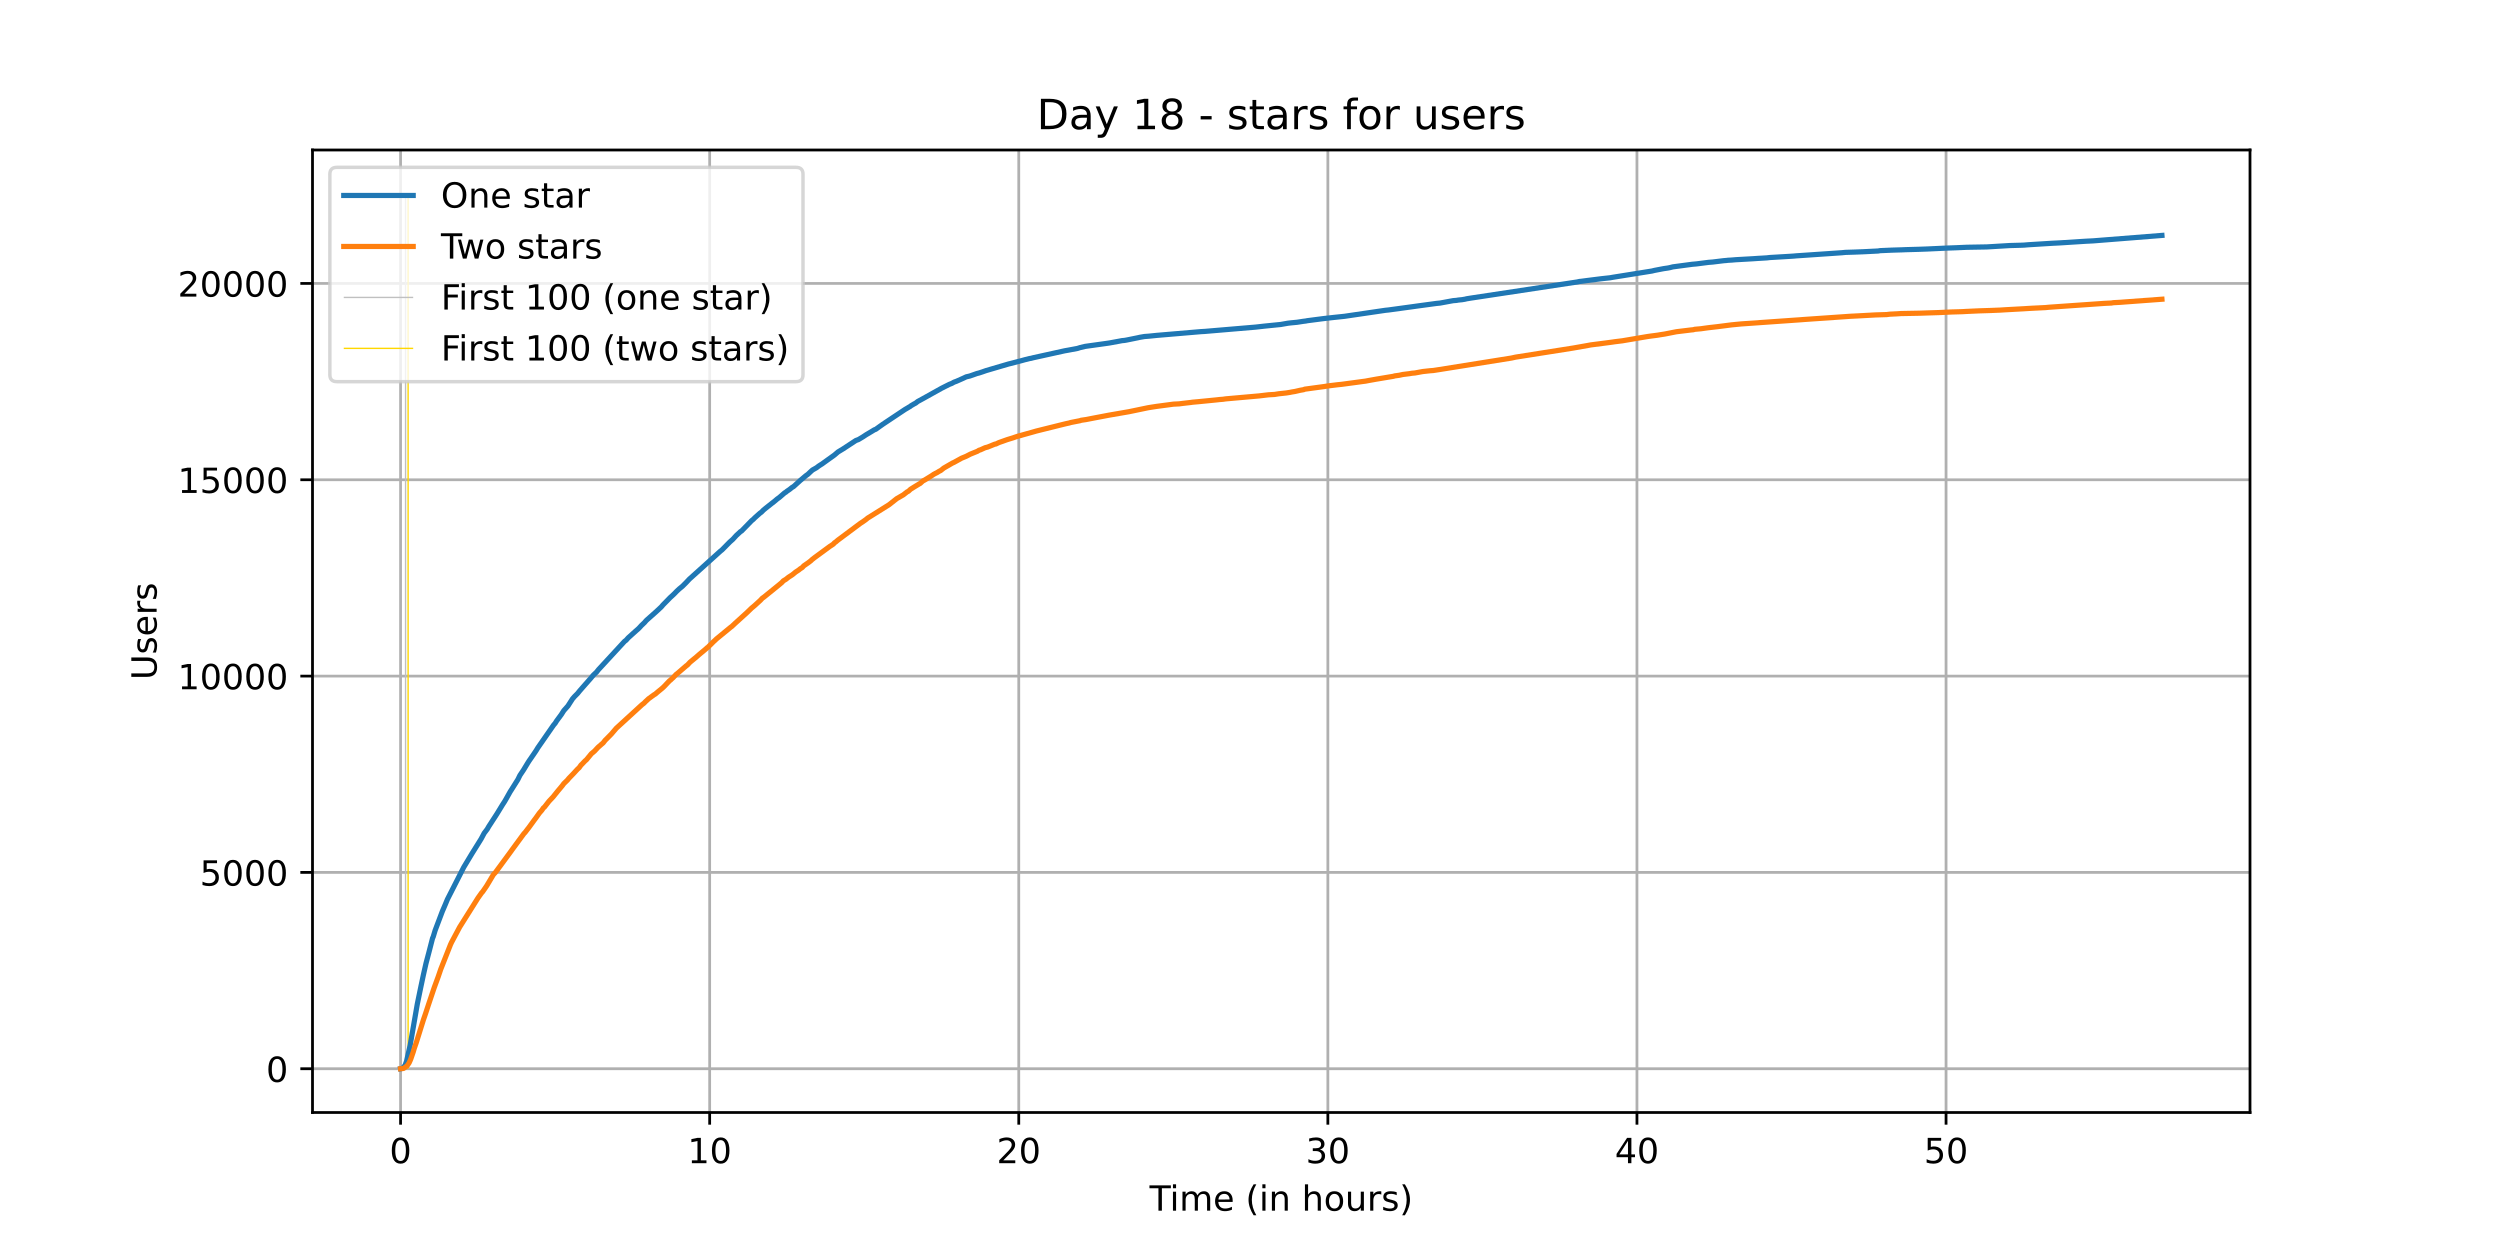 <?xml version="1.0" encoding="utf-8" standalone="no"?>
<!DOCTYPE svg PUBLIC "-//W3C//DTD SVG 1.1//EN"
  "http://www.w3.org/Graphics/SVG/1.1/DTD/svg11.dtd">
<!-- Created with matplotlib (https://matplotlib.org/) -->
<svg height="360pt" version="1.1" viewBox="0 0 720 360" width="720pt" xmlns="http://www.w3.org/2000/svg" xmlns:xlink="http://www.w3.org/1999/xlink">
 <defs>
  <style type="text/css">*{stroke-linecap:butt;stroke-linejoin:round;}</style>
 </defs>
 <g id="figure_1">
  <g id="patch_1">
   <path d="M 0 360 
L 720 360 
L 720 0 
L 0 0 
z
" style="fill:#ffffff;"/>
  </g>
  <g id="axes_1">
   <g id="patch_2">
    <path d="M 90 320.4 
L 648 320.4 
L 648 43.2 
L 90 43.2 
z
" style="fill:#ffffff;"/>
   </g>
   <g id="matplotlib.axis_1">
    <g id="xtick_1">
     <g id="line2d_1">
      <path clip-path="url(#pda7cc237cb)" d="M 115.364 320.4 
L 115.364 43.2 
" style="fill:none;stroke:#b0b0b0;stroke-linecap:square;stroke-width:0.8;"/>
     </g>
     <g id="line2d_2">
      <defs>
       <path d="M 0 0 
L 0 3.5 
" id="m7073c2ff56" style="stroke:#000000;stroke-width:0.8;"/>
      </defs>
      <g>
       <use style="stroke:#000000;stroke-width:0.8;" x="115.364" xlink:href="#m7073c2ff56" y="320.4"/>
      </g>
     </g>
     <g id="text_1">
      <!-- 0 -->
      <g transform="translate(112.182 334.998)scale(0.1 -0.1)">
       <defs>
        <path d="M 31.781 66.406 
Q 24.172 66.406 20.328 58.906 
Q 16.5 51.422 16.5 36.375 
Q 16.5 21.391 20.328 13.891 
Q 24.172 6.391 31.781 6.391 
Q 39.453 6.391 43.281 13.891 
Q 47.125 21.391 47.125 36.375 
Q 47.125 51.422 43.281 58.906 
Q 39.453 66.406 31.781 66.406 
z
M 31.781 74.219 
Q 44.047 74.219 50.516 64.516 
Q 56.984 54.828 56.984 36.375 
Q 56.984 17.969 50.516 8.266 
Q 44.047 -1.422 31.781 -1.422 
Q 19.531 -1.422 13.062 8.266 
Q 6.594 17.969 6.594 36.375 
Q 6.594 54.828 13.062 64.516 
Q 19.531 74.219 31.781 74.219 
z
" id="DejaVuSans-48"/>
       </defs>
       <use xlink:href="#DejaVuSans-48"/>
      </g>
     </g>
    </g>
    <g id="xtick_2">
     <g id="line2d_3">
      <path clip-path="url(#pda7cc237cb)" d="M 204.383 320.4 
L 204.383 43.2 
" style="fill:none;stroke:#b0b0b0;stroke-linecap:square;stroke-width:0.8;"/>
     </g>
     <g id="line2d_4">
      <g>
       <use style="stroke:#000000;stroke-width:0.8;" x="204.383" xlink:href="#m7073c2ff56" y="320.4"/>
      </g>
     </g>
     <g id="text_2">
      <!-- 10 -->
      <g transform="translate(198.021 334.998)scale(0.1 -0.1)">
       <defs>
        <path d="M 12.406 8.297 
L 28.516 8.297 
L 28.516 63.922 
L 10.984 60.406 
L 10.984 69.391 
L 28.422 72.906 
L 38.281 72.906 
L 38.281 8.297 
L 54.391 8.297 
L 54.391 0 
L 12.406 0 
z
" id="DejaVuSans-49"/>
       </defs>
       <use xlink:href="#DejaVuSans-49"/>
       <use x="63.623" xlink:href="#DejaVuSans-48"/>
      </g>
     </g>
    </g>
    <g id="xtick_3">
     <g id="line2d_5">
      <path clip-path="url(#pda7cc237cb)" d="M 293.403 320.4 
L 293.403 43.2 
" style="fill:none;stroke:#b0b0b0;stroke-linecap:square;stroke-width:0.8;"/>
     </g>
     <g id="line2d_6">
      <g>
       <use style="stroke:#000000;stroke-width:0.8;" x="293.403" xlink:href="#m7073c2ff56" y="320.4"/>
      </g>
     </g>
     <g id="text_3">
      <!-- 20 -->
      <g transform="translate(287.04 334.998)scale(0.1 -0.1)">
       <defs>
        <path d="M 19.188 8.297 
L 53.609 8.297 
L 53.609 0 
L 7.328 0 
L 7.328 8.297 
Q 12.938 14.109 22.625 23.891 
Q 32.328 33.688 34.812 36.531 
Q 39.547 41.844 41.422 45.531 
Q 43.312 49.219 43.312 52.781 
Q 43.312 58.594 39.234 62.25 
Q 35.156 65.922 28.609 65.922 
Q 23.969 65.922 18.812 64.312 
Q 13.672 62.703 7.812 59.422 
L 7.812 69.391 
Q 13.766 71.781 18.938 73 
Q 24.125 74.219 28.422 74.219 
Q 39.75 74.219 46.484 68.547 
Q 53.219 62.891 53.219 53.422 
Q 53.219 48.922 51.531 44.891 
Q 49.859 40.875 45.406 35.406 
Q 44.188 33.984 37.641 27.219 
Q 31.109 20.453 19.188 8.297 
z
" id="DejaVuSans-50"/>
       </defs>
       <use xlink:href="#DejaVuSans-50"/>
       <use x="63.623" xlink:href="#DejaVuSans-48"/>
      </g>
     </g>
    </g>
    <g id="xtick_4">
     <g id="line2d_7">
      <path clip-path="url(#pda7cc237cb)" d="M 382.422 320.4 
L 382.422 43.2 
" style="fill:none;stroke:#b0b0b0;stroke-linecap:square;stroke-width:0.8;"/>
     </g>
     <g id="line2d_8">
      <g>
       <use style="stroke:#000000;stroke-width:0.8;" x="382.422" xlink:href="#m7073c2ff56" y="320.4"/>
      </g>
     </g>
     <g id="text_4">
      <!-- 30 -->
      <g transform="translate(376.06 334.998)scale(0.1 -0.1)">
       <defs>
        <path d="M 40.578 39.312 
Q 47.656 37.797 51.625 33 
Q 55.609 28.219 55.609 21.188 
Q 55.609 10.406 48.188 4.484 
Q 40.766 -1.422 27.094 -1.422 
Q 22.516 -1.422 17.656 -0.516 
Q 12.797 0.391 7.625 2.203 
L 7.625 11.719 
Q 11.719 9.328 16.594 8.109 
Q 21.484 6.891 26.812 6.891 
Q 36.078 6.891 40.938 10.547 
Q 45.797 14.203 45.797 21.188 
Q 45.797 27.641 41.281 31.266 
Q 36.766 34.906 28.719 34.906 
L 20.219 34.906 
L 20.219 43.016 
L 29.109 43.016 
Q 36.375 43.016 40.234 45.922 
Q 44.094 48.828 44.094 54.297 
Q 44.094 59.906 40.109 62.906 
Q 36.141 65.922 28.719 65.922 
Q 24.656 65.922 20.016 65.031 
Q 15.375 64.156 9.812 62.312 
L 9.812 71.094 
Q 15.438 72.656 20.344 73.438 
Q 25.25 74.219 29.594 74.219 
Q 40.828 74.219 47.359 69.109 
Q 53.906 64.016 53.906 55.328 
Q 53.906 49.266 50.438 45.094 
Q 46.969 40.922 40.578 39.312 
z
" id="DejaVuSans-51"/>
       </defs>
       <use xlink:href="#DejaVuSans-51"/>
       <use x="63.623" xlink:href="#DejaVuSans-48"/>
      </g>
     </g>
    </g>
    <g id="xtick_5">
     <g id="line2d_9">
      <path clip-path="url(#pda7cc237cb)" d="M 471.442 320.4 
L 471.442 43.2 
" style="fill:none;stroke:#b0b0b0;stroke-linecap:square;stroke-width:0.8;"/>
     </g>
     <g id="line2d_10">
      <g>
       <use style="stroke:#000000;stroke-width:0.8;" x="471.442" xlink:href="#m7073c2ff56" y="320.4"/>
      </g>
     </g>
     <g id="text_5">
      <!-- 40 -->
      <g transform="translate(465.079 334.998)scale(0.1 -0.1)">
       <defs>
        <path d="M 37.797 64.312 
L 12.891 25.391 
L 37.797 25.391 
z
M 35.203 72.906 
L 47.609 72.906 
L 47.609 25.391 
L 58.016 25.391 
L 58.016 17.188 
L 47.609 17.188 
L 47.609 0 
L 37.797 0 
L 37.797 17.188 
L 4.891 17.188 
L 4.891 26.703 
z
" id="DejaVuSans-52"/>
       </defs>
       <use xlink:href="#DejaVuSans-52"/>
       <use x="63.623" xlink:href="#DejaVuSans-48"/>
      </g>
     </g>
    </g>
    <g id="xtick_6">
     <g id="line2d_11">
      <path clip-path="url(#pda7cc237cb)" d="M 560.461 320.4 
L 560.461 43.2 
" style="fill:none;stroke:#b0b0b0;stroke-linecap:square;stroke-width:0.8;"/>
     </g>
     <g id="line2d_12">
      <g>
       <use style="stroke:#000000;stroke-width:0.8;" x="560.461" xlink:href="#m7073c2ff56" y="320.4"/>
      </g>
     </g>
     <g id="text_6">
      <!-- 50 -->
      <g transform="translate(554.099 334.998)scale(0.1 -0.1)">
       <defs>
        <path d="M 10.797 72.906 
L 49.516 72.906 
L 49.516 64.594 
L 19.828 64.594 
L 19.828 46.734 
Q 21.969 47.469 24.109 47.828 
Q 26.266 48.188 28.422 48.188 
Q 40.625 48.188 47.75 41.5 
Q 54.891 34.812 54.891 23.391 
Q 54.891 11.625 47.562 5.094 
Q 40.234 -1.422 26.906 -1.422 
Q 22.312 -1.422 17.547 -0.641 
Q 12.797 0.141 7.719 1.703 
L 7.719 11.625 
Q 12.109 9.234 16.797 8.062 
Q 21.484 6.891 26.703 6.891 
Q 35.156 6.891 40.078 11.328 
Q 45.016 15.766 45.016 23.391 
Q 45.016 31 40.078 35.438 
Q 35.156 39.891 26.703 39.891 
Q 22.75 39.891 18.812 39.016 
Q 14.891 38.141 10.797 36.281 
z
" id="DejaVuSans-53"/>
       </defs>
       <use xlink:href="#DejaVuSans-53"/>
       <use x="63.623" xlink:href="#DejaVuSans-48"/>
      </g>
     </g>
    </g>
    <g id="text_7">
     <!-- Time (in hours) -->
     <g transform="translate(331.072 348.677)scale(0.1 -0.1)">
      <defs>
       <path d="M -0.297 72.906 
L 61.375 72.906 
L 61.375 64.594 
L 35.5 64.594 
L 35.5 0 
L 25.594 0 
L 25.594 64.594 
L -0.297 64.594 
z
" id="DejaVuSans-84"/>
       <path d="M 9.422 54.688 
L 18.406 54.688 
L 18.406 0 
L 9.422 0 
z
M 9.422 75.984 
L 18.406 75.984 
L 18.406 64.594 
L 9.422 64.594 
z
" id="DejaVuSans-105"/>
       <path d="M 52 44.188 
Q 55.375 50.25 60.062 53.125 
Q 64.75 56 71.094 56 
Q 79.641 56 84.281 50.016 
Q 88.922 44.047 88.922 33.016 
L 88.922 0 
L 79.891 0 
L 79.891 32.719 
Q 79.891 40.578 77.094 44.375 
Q 74.312 48.188 68.609 48.188 
Q 61.625 48.188 57.562 43.547 
Q 53.516 38.922 53.516 30.906 
L 53.516 0 
L 44.484 0 
L 44.484 32.719 
Q 44.484 40.625 41.703 44.406 
Q 38.922 48.188 33.109 48.188 
Q 26.219 48.188 22.156 43.531 
Q 18.109 38.875 18.109 30.906 
L 18.109 0 
L 9.078 0 
L 9.078 54.688 
L 18.109 54.688 
L 18.109 46.188 
Q 21.188 51.219 25.484 53.609 
Q 29.781 56 35.688 56 
Q 41.656 56 45.828 52.969 
Q 50 49.953 52 44.188 
z
" id="DejaVuSans-109"/>
       <path d="M 56.203 29.594 
L 56.203 25.203 
L 14.891 25.203 
Q 15.484 15.922 20.484 11.062 
Q 25.484 6.203 34.422 6.203 
Q 39.594 6.203 44.453 7.469 
Q 49.312 8.734 54.109 11.281 
L 54.109 2.781 
Q 49.266 0.734 44.188 -0.344 
Q 39.109 -1.422 33.891 -1.422 
Q 20.797 -1.422 13.156 6.188 
Q 5.516 13.812 5.516 26.812 
Q 5.516 40.234 12.766 48.109 
Q 20.016 56 32.328 56 
Q 43.359 56 49.781 48.891 
Q 56.203 41.797 56.203 29.594 
z
M 47.219 32.234 
Q 47.125 39.594 43.094 43.984 
Q 39.062 48.391 32.422 48.391 
Q 24.906 48.391 20.391 44.141 
Q 15.875 39.891 15.188 32.172 
z
" id="DejaVuSans-101"/>
       <path id="DejaVuSans-32"/>
       <path d="M 31 75.875 
Q 24.469 64.656 21.281 53.656 
Q 18.109 42.672 18.109 31.391 
Q 18.109 20.125 21.312 9.062 
Q 24.516 -2 31 -13.188 
L 23.188 -13.188 
Q 15.875 -1.703 12.234 9.375 
Q 8.594 20.453 8.594 31.391 
Q 8.594 42.281 12.203 53.312 
Q 15.828 64.359 23.188 75.875 
z
" id="DejaVuSans-40"/>
       <path d="M 54.891 33.016 
L 54.891 0 
L 45.906 0 
L 45.906 32.719 
Q 45.906 40.484 42.875 44.328 
Q 39.844 48.188 33.797 48.188 
Q 26.516 48.188 22.312 43.547 
Q 18.109 38.922 18.109 30.906 
L 18.109 0 
L 9.078 0 
L 9.078 54.688 
L 18.109 54.688 
L 18.109 46.188 
Q 21.344 51.125 25.703 53.562 
Q 30.078 56 35.797 56 
Q 45.219 56 50.047 50.172 
Q 54.891 44.344 54.891 33.016 
z
" id="DejaVuSans-110"/>
       <path d="M 54.891 33.016 
L 54.891 0 
L 45.906 0 
L 45.906 32.719 
Q 45.906 40.484 42.875 44.328 
Q 39.844 48.188 33.797 48.188 
Q 26.516 48.188 22.312 43.547 
Q 18.109 38.922 18.109 30.906 
L 18.109 0 
L 9.078 0 
L 9.078 75.984 
L 18.109 75.984 
L 18.109 46.188 
Q 21.344 51.125 25.703 53.562 
Q 30.078 56 35.797 56 
Q 45.219 56 50.047 50.172 
Q 54.891 44.344 54.891 33.016 
z
" id="DejaVuSans-104"/>
       <path d="M 30.609 48.391 
Q 23.391 48.391 19.188 42.75 
Q 14.984 37.109 14.984 27.297 
Q 14.984 17.484 19.156 11.844 
Q 23.344 6.203 30.609 6.203 
Q 37.797 6.203 41.984 11.859 
Q 46.188 17.531 46.188 27.297 
Q 46.188 37.016 41.984 42.703 
Q 37.797 48.391 30.609 48.391 
z
M 30.609 56 
Q 42.328 56 49.016 48.375 
Q 55.719 40.766 55.719 27.297 
Q 55.719 13.875 49.016 6.219 
Q 42.328 -1.422 30.609 -1.422 
Q 18.844 -1.422 12.172 6.219 
Q 5.516 13.875 5.516 27.297 
Q 5.516 40.766 12.172 48.375 
Q 18.844 56 30.609 56 
z
" id="DejaVuSans-111"/>
       <path d="M 8.5 21.578 
L 8.5 54.688 
L 17.484 54.688 
L 17.484 21.922 
Q 17.484 14.156 20.5 10.266 
Q 23.531 6.391 29.594 6.391 
Q 36.859 6.391 41.078 11.031 
Q 45.312 15.672 45.312 23.688 
L 45.312 54.688 
L 54.297 54.688 
L 54.297 0 
L 45.312 0 
L 45.312 8.406 
Q 42.047 3.422 37.719 1 
Q 33.406 -1.422 27.688 -1.422 
Q 18.266 -1.422 13.375 4.438 
Q 8.5 10.297 8.5 21.578 
z
M 31.109 56 
z
" id="DejaVuSans-117"/>
       <path d="M 41.109 46.297 
Q 39.594 47.172 37.812 47.578 
Q 36.031 48 33.891 48 
Q 26.266 48 22.188 43.047 
Q 18.109 38.094 18.109 28.812 
L 18.109 0 
L 9.078 0 
L 9.078 54.688 
L 18.109 54.688 
L 18.109 46.188 
Q 20.953 51.172 25.484 53.578 
Q 30.031 56 36.531 56 
Q 37.453 56 38.578 55.875 
Q 39.703 55.766 41.062 55.516 
z
" id="DejaVuSans-114"/>
       <path d="M 44.281 53.078 
L 44.281 44.578 
Q 40.484 46.531 36.375 47.5 
Q 32.281 48.484 27.875 48.484 
Q 21.188 48.484 17.844 46.438 
Q 14.5 44.391 14.5 40.281 
Q 14.5 37.156 16.891 35.375 
Q 19.281 33.594 26.516 31.984 
L 29.594 31.297 
Q 39.156 29.25 43.188 25.516 
Q 47.219 21.781 47.219 15.094 
Q 47.219 7.469 41.188 3.016 
Q 35.156 -1.422 24.609 -1.422 
Q 20.219 -1.422 15.453 -0.562 
Q 10.688 0.297 5.422 2 
L 5.422 11.281 
Q 10.406 8.688 15.234 7.391 
Q 20.062 6.109 24.812 6.109 
Q 31.156 6.109 34.562 8.281 
Q 37.984 10.453 37.984 14.406 
Q 37.984 18.062 35.516 20.016 
Q 33.062 21.969 24.703 23.781 
L 21.578 24.516 
Q 13.234 26.266 9.516 29.906 
Q 5.812 33.547 5.812 39.891 
Q 5.812 47.609 11.281 51.797 
Q 16.75 56 26.812 56 
Q 31.781 56 36.172 55.266 
Q 40.578 54.547 44.281 53.078 
z
" id="DejaVuSans-115"/>
       <path d="M 8.016 75.875 
L 15.828 75.875 
Q 23.141 64.359 26.781 53.312 
Q 30.422 42.281 30.422 31.391 
Q 30.422 20.453 26.781 9.375 
Q 23.141 -1.703 15.828 -13.188 
L 8.016 -13.188 
Q 14.5 -2 17.703 9.062 
Q 20.906 20.125 20.906 31.391 
Q 20.906 42.672 17.703 53.656 
Q 14.5 64.656 8.016 75.875 
z
" id="DejaVuSans-41"/>
      </defs>
      <use xlink:href="#DejaVuSans-84"/>
      <use x="57.959" xlink:href="#DejaVuSans-105"/>
      <use x="85.742" xlink:href="#DejaVuSans-109"/>
      <use x="183.154" xlink:href="#DejaVuSans-101"/>
      <use x="244.678" xlink:href="#DejaVuSans-32"/>
      <use x="276.465" xlink:href="#DejaVuSans-40"/>
      <use x="315.479" xlink:href="#DejaVuSans-105"/>
      <use x="343.262" xlink:href="#DejaVuSans-110"/>
      <use x="406.641" xlink:href="#DejaVuSans-32"/>
      <use x="438.428" xlink:href="#DejaVuSans-104"/>
      <use x="501.807" xlink:href="#DejaVuSans-111"/>
      <use x="562.988" xlink:href="#DejaVuSans-117"/>
      <use x="626.367" xlink:href="#DejaVuSans-114"/>
      <use x="667.48" xlink:href="#DejaVuSans-115"/>
      <use x="719.58" xlink:href="#DejaVuSans-41"/>
     </g>
    </g>
   </g>
   <g id="matplotlib.axis_2">
    <g id="ytick_1">
     <g id="line2d_13">
      <path clip-path="url(#pda7cc237cb)" d="M 90 307.8 
L 648 307.8 
" style="fill:none;stroke:#b0b0b0;stroke-linecap:square;stroke-width:0.8;"/>
     </g>
     <g id="line2d_14">
      <defs>
       <path d="M 0 0 
L -3.5 0 
" id="m1167192494" style="stroke:#000000;stroke-width:0.8;"/>
      </defs>
      <g>
       <use style="stroke:#000000;stroke-width:0.8;" x="90" xlink:href="#m1167192494" y="307.8"/>
      </g>
     </g>
     <g id="text_8">
      <!-- 0 -->
      <g transform="translate(76.638 311.599)scale(0.1 -0.1)">
       <use xlink:href="#DejaVuSans-48"/>
      </g>
     </g>
    </g>
    <g id="ytick_2">
     <g id="line2d_15">
      <path clip-path="url(#pda7cc237cb)" d="M 90 251.258 
L 648 251.258 
" style="fill:none;stroke:#b0b0b0;stroke-linecap:square;stroke-width:0.8;"/>
     </g>
     <g id="line2d_16">
      <g>
       <use style="stroke:#000000;stroke-width:0.8;" x="90" xlink:href="#m1167192494" y="251.258"/>
      </g>
     </g>
     <g id="text_9">
      <!-- 5000 -->
      <g transform="translate(57.55 255.057)scale(0.1 -0.1)">
       <use xlink:href="#DejaVuSans-53"/>
       <use x="63.623" xlink:href="#DejaVuSans-48"/>
       <use x="127.246" xlink:href="#DejaVuSans-48"/>
       <use x="190.869" xlink:href="#DejaVuSans-48"/>
      </g>
     </g>
    </g>
    <g id="ytick_3">
     <g id="line2d_17">
      <path clip-path="url(#pda7cc237cb)" d="M 90 194.715 
L 648 194.715 
" style="fill:none;stroke:#b0b0b0;stroke-linecap:square;stroke-width:0.8;"/>
     </g>
     <g id="line2d_18">
      <g>
       <use style="stroke:#000000;stroke-width:0.8;" x="90" xlink:href="#m1167192494" y="194.715"/>
      </g>
     </g>
     <g id="text_10">
      <!-- 10000 -->
      <g transform="translate(51.188 198.514)scale(0.1 -0.1)">
       <use xlink:href="#DejaVuSans-49"/>
       <use x="63.623" xlink:href="#DejaVuSans-48"/>
       <use x="127.246" xlink:href="#DejaVuSans-48"/>
       <use x="190.869" xlink:href="#DejaVuSans-48"/>
       <use x="254.492" xlink:href="#DejaVuSans-48"/>
      </g>
     </g>
    </g>
    <g id="ytick_4">
     <g id="line2d_19">
      <path clip-path="url(#pda7cc237cb)" d="M 90 138.173 
L 648 138.173 
" style="fill:none;stroke:#b0b0b0;stroke-linecap:square;stroke-width:0.8;"/>
     </g>
     <g id="line2d_20">
      <g>
       <use style="stroke:#000000;stroke-width:0.8;" x="90" xlink:href="#m1167192494" y="138.173"/>
      </g>
     </g>
     <g id="text_11">
      <!-- 15000 -->
      <g transform="translate(51.188 141.972)scale(0.1 -0.1)">
       <use xlink:href="#DejaVuSans-49"/>
       <use x="63.623" xlink:href="#DejaVuSans-53"/>
       <use x="127.246" xlink:href="#DejaVuSans-48"/>
       <use x="190.869" xlink:href="#DejaVuSans-48"/>
       <use x="254.492" xlink:href="#DejaVuSans-48"/>
      </g>
     </g>
    </g>
    <g id="ytick_5">
     <g id="line2d_21">
      <path clip-path="url(#pda7cc237cb)" d="M 90 81.63 
L 648 81.63 
" style="fill:none;stroke:#b0b0b0;stroke-linecap:square;stroke-width:0.8;"/>
     </g>
     <g id="line2d_22">
      <g>
       <use style="stroke:#000000;stroke-width:0.8;" x="90" xlink:href="#m1167192494" y="81.63"/>
      </g>
     </g>
     <g id="text_12">
      <!-- 20000 -->
      <g transform="translate(51.188 85.429)scale(0.1 -0.1)">
       <use xlink:href="#DejaVuSans-50"/>
       <use x="63.623" xlink:href="#DejaVuSans-48"/>
       <use x="127.246" xlink:href="#DejaVuSans-48"/>
       <use x="190.869" xlink:href="#DejaVuSans-48"/>
       <use x="254.492" xlink:href="#DejaVuSans-48"/>
      </g>
     </g>
    </g>
    <g id="text_13">
     <!-- Users -->
     <g transform="translate(45.108 195.801)rotate(-90)scale(0.1 -0.1)">
      <defs>
       <path d="M 8.688 72.906 
L 18.609 72.906 
L 18.609 28.609 
Q 18.609 16.891 22.844 11.734 
Q 27.094 6.594 36.625 6.594 
Q 46.094 6.594 50.344 11.734 
Q 54.594 16.891 54.594 28.609 
L 54.594 72.906 
L 64.5 72.906 
L 64.5 27.391 
Q 64.5 13.141 57.438 5.859 
Q 50.391 -1.422 36.625 -1.422 
Q 22.797 -1.422 15.734 5.859 
Q 8.688 13.141 8.688 27.391 
z
" id="DejaVuSans-85"/>
      </defs>
      <use xlink:href="#DejaVuSans-85"/>
      <use x="73.193" xlink:href="#DejaVuSans-115"/>
      <use x="125.293" xlink:href="#DejaVuSans-101"/>
      <use x="186.816" xlink:href="#DejaVuSans-114"/>
      <use x="227.93" xlink:href="#DejaVuSans-115"/>
     </g>
    </g>
   </g>
   <g id="LineCollection_1">
    <path clip-path="url(#pda7cc237cb)" d="M 116.8 307.8 
L 116.8 55.8 
" style="fill:none;stroke:#c0c0c0;stroke-width:0.4;"/>
   </g>
   <g id="LineCollection_2">
    <path clip-path="url(#pda7cc237cb)" d="M 117.535 307.8 
L 117.535 55.8 
" style="fill:none;stroke:#ffd700;stroke-width:0.4;"/>
   </g>
   <g id="line2d_23">
    <path clip-path="url(#pda7cc237cb)" d="M 115.364 307.8 
L 115.918 307.698 
L 116.654 306.816 
L 117.095 305.617 
L 118.123 301.06 
L 120.183 289.164 
L 121.212 284.177 
L 121.946 280.727 
L 122.681 277.471 
L 123.563 274.135 
L 124.592 270.143 
L 124.74 269.871 
L 125.329 267.926 
L 127.386 262.487 
L 128.269 260.429 
L 128.858 259.004 
L 133.561 249.765 
L 135.915 245.852 
L 138.561 241.611 
L 139.443 239.96 
L 140.324 238.796 
L 140.766 238.027 
L 143.118 234.397 
L 144.735 231.75 
L 145.324 230.846 
L 145.764 230.088 
L 146.941 227.996 
L 147.235 227.544 
L 149.147 224.502 
L 149.735 223.303 
L 150.764 221.765 
L 151.941 219.82 
L 152.381 219.13 
L 153.704 217.208 
L 154.438 216.122 
L 154.881 215.387 
L 159.438 208.817 
L 159.878 208.308 
L 160.321 207.596 
L 161.644 205.809 
L 162.378 204.655 
L 163.555 203.332 
L 164.878 201.274 
L 165.467 200.596 
L 166.347 199.713 
L 166.936 198.978 
L 167.964 197.802 
L 170.17 195.292 
L 170.907 194.41 
L 171.787 193.584 
L 172.376 192.838 
L 179.878 184.707 
L 180.321 184.379 
L 180.907 183.712 
L 183.112 181.722 
L 183.701 181.213 
L 184.144 180.783 
L 184.73 180.139 
L 185.612 179.302 
L 186.055 178.781 
L 186.347 178.499 
L 188.847 176.282 
L 189.289 175.875 
L 190.464 174.778 
L 190.907 174.247 
L 192.375 172.754 
L 192.964 172.143 
L 193.698 171.476 
L 194.287 170.911 
L 194.581 170.605 
L 194.875 170.3 
L 195.61 169.61 
L 196.493 168.887 
L 197.521 167.869 
L 198.55 166.772 
L 207.519 158.698 
L 207.961 158.347 
L 210.167 156.108 
L 211.047 155.328 
L 212.078 154.197 
L 212.959 153.394 
L 213.253 153.1 
L 213.547 152.953 
L 216.487 149.934 
L 216.93 149.583 
L 217.37 149.131 
L 218.841 147.819 
L 219.282 147.502 
L 219.87 146.903 
L 220.459 146.417 
L 222.37 144.901 
L 222.959 144.449 
L 223.841 143.703 
L 224.43 143.284 
L 226.047 141.882 
L 226.193 141.848 
L 226.633 141.475 
L 227.37 140.977 
L 228.104 140.389 
L 228.545 140.129 
L 230.456 138.388 
L 232.073 137.019 
L 232.662 136.601 
L 233.399 135.9 
L 233.987 135.368 
L 235.162 134.701 
L 235.75 134.249 
L 236.339 133.864 
L 236.779 133.593 
L 237.367 133.163 
L 240.315 131.048 
L 241.344 130.166 
L 242.815 129.273 
L 246.492 126.864 
L 247.229 126.593 
L 248.552 125.801 
L 249.434 125.213 
L 250.463 124.603 
L 251.052 124.252 
L 251.789 123.8 
L 252.229 123.63 
L 253.406 122.782 
L 254.288 122.16 
L 254.729 121.866 
L 260.616 117.942 
L 261.351 117.512 
L 261.793 117.241 
L 262.088 117.082 
L 262.382 116.845 
L 263.265 116.325 
L 263.705 116.099 
L 264.293 115.635 
L 265.91 114.753 
L 271.207 111.801 
L 273.413 110.693 
L 274.147 110.41 
L 274.736 110.071 
L 275.473 109.8 
L 277.389 108.952 
L 278.269 108.533 
L 279.3 108.296 
L 281.358 107.572 
L 281.949 107.425 
L 282.977 107.086 
L 284.006 106.724 
L 290.477 104.824 
L 290.918 104.722 
L 294.3 103.84 
L 295.183 103.591 
L 295.772 103.456 
L 296.506 103.263 
L 296.949 103.196 
L 297.537 103.037 
L 306.654 101.024 
L 307.685 100.843 
L 310.331 100.346 
L 311.066 100.108 
L 312.537 99.758 
L 319.006 98.853 
L 319.594 98.763 
L 322.534 98.22 
L 323.123 98.107 
L 323.857 98.039 
L 324.446 97.937 
L 327.68 97.281 
L 328.269 97.146 
L 329.592 96.919 
L 330.914 96.818 
L 333.12 96.591 
L 345.917 95.506 
L 346.945 95.449 
L 361.648 94.205 
L 364.148 93.923 
L 368.852 93.448 
L 370.911 93.086 
L 371.794 92.984 
L 373.557 92.814 
L 374.586 92.656 
L 375.323 92.543 
L 376.057 92.453 
L 376.497 92.362 
L 380.76 91.808 
L 381.497 91.717 
L 383.997 91.435 
L 387.234 91.095 
L 387.674 91.028 
L 398.995 89.365 
L 399.877 89.275 
L 406.495 88.37 
L 408.112 88.144 
L 413.698 87.386 
L 414.726 87.285 
L 417.666 86.742 
L 418.549 86.583 
L 419.432 86.516 
L 420.021 86.414 
L 421.049 86.312 
L 421.932 86.165 
L 422.372 86.052 
L 423.549 85.86 
L 454.283 81.201 
L 454.872 81.065 
L 455.46 81.008 
L 456.049 80.929 
L 457.077 80.793 
L 461.195 80.273 
L 463.695 80.002 
L 464.575 79.844 
L 475.752 78.057 
L 476.486 77.876 
L 479.132 77.367 
L 480.309 77.197 
L 480.898 77.084 
L 481.778 76.858 
L 487.366 76.112 
L 488.543 76.01 
L 492.072 75.558 
L 493.247 75.467 
L 496.481 75.071 
L 497.218 75.015 
L 497.658 74.958 
L 498.687 74.902 
L 499.864 74.8 
L 504.864 74.517 
L 506.332 74.415 
L 507.361 74.359 
L 508.832 74.268 
L 509.715 74.167 
L 515.449 73.827 
L 516.626 73.748 
L 517.361 73.68 
L 518.538 73.601 
L 530.447 72.787 
L 531.475 72.685 
L 533.975 72.606 
L 536.621 72.504 
L 540.887 72.289 
L 541.473 72.188 
L 544.856 72.041 
L 547.796 71.95 
L 548.824 71.905 
L 552.501 71.803 
L 555.001 71.713 
L 557.207 71.611 
L 560.587 71.453 
L 563.382 71.351 
L 566.47 71.215 
L 572.202 71.113 
L 578.819 70.718 
L 582.053 70.627 
L 582.936 70.593 
L 584.113 70.491 
L 591.022 70.062 
L 593.082 69.96 
L 600.728 69.474 
L 602.787 69.372 
L 622.636 67.8 
L 622.636 67.8 
" style="fill:none;stroke:#1f77b4;stroke-linecap:square;stroke-width:1.5;"/>
   </g>
   <g id="line2d_24">
    <path clip-path="url(#pda7cc237cb)" d="M 115.364 307.8 
L 116.212 307.71 
L 117.243 306.952 
L 117.829 306.092 
L 118.272 305.097 
L 119.006 302.971 
L 119.3 301.954 
L 119.889 300.269 
L 121.946 293.687 
L 122.535 291.979 
L 123.417 289.299 
L 125.035 284.482 
L 126.209 281.282 
L 126.946 279.122 
L 129.738 272.054 
L 130.032 271.421 
L 132.386 266.999 
L 137.678 258.585 
L 138.707 257.138 
L 139.001 256.821 
L 139.735 255.758 
L 140.178 255.102 
L 142.089 251.902 
L 142.678 251.269 
L 147.089 245.275 
L 147.383 244.857 
L 150.912 240.051 
L 151.204 239.768 
L 151.941 238.796 
L 152.235 238.434 
L 153.852 236.206 
L 154.292 235.629 
L 155.321 234.182 
L 156.055 233.334 
L 156.498 232.678 
L 156.792 232.452 
L 158.115 230.755 
L 159.29 229.511 
L 160.613 227.86 
L 161.201 227.159 
L 161.938 226.277 
L 162.378 225.678 
L 163.407 224.683 
L 163.85 224.14 
L 164.584 223.382 
L 165.173 222.771 
L 165.907 221.969 
L 166.347 221.494 
L 166.79 221.098 
L 167.378 220.272 
L 167.524 220.171 
L 167.818 219.854 
L 168.259 219.39 
L 168.553 219.085 
L 168.847 218.859 
L 170.318 217.072 
L 171.199 216.337 
L 172.23 215.229 
L 173.263 214.324 
L 173.704 213.951 
L 174.292 213.193 
L 174.732 212.763 
L 176.055 211.418 
L 176.498 210.898 
L 177.526 209.699 
L 184.878 202.97 
L 185.466 202.518 
L 185.907 202.054 
L 186.201 201.794 
L 186.789 201.24 
L 187.672 200.596 
L 188.407 200.064 
L 188.701 199.906 
L 189.435 199.272 
L 190.758 198.187 
L 191.198 197.78 
L 192.816 196.072 
L 193.11 195.857 
L 193.552 195.428 
L 193.847 195.179 
L 194.727 194.229 
L 195.021 194.014 
L 195.758 193.381 
L 197.67 191.73 
L 197.961 191.537 
L 198.698 190.746 
L 200.021 189.649 
L 200.315 189.423 
L 201.344 188.518 
L 203.256 186.924 
L 203.696 186.516 
L 203.844 186.449 
L 204.284 185.996 
L 204.727 185.578 
L 205.461 184.832 
L 205.901 184.436 
L 206.344 184.006 
L 210.461 180.625 
L 210.753 180.421 
L 211.784 179.449 
L 212.813 178.521 
L 215.164 176.384 
L 216.487 175.106 
L 216.782 174.869 
L 217.37 174.371 
L 218.987 172.89 
L 219.576 172.256 
L 219.87 172.076 
L 224.281 168.502 
L 225.164 167.767 
L 225.604 167.281 
L 226.341 166.84 
L 227.076 166.252 
L 227.958 165.686 
L 228.253 165.483 
L 229.133 164.759 
L 230.016 164.182 
L 230.456 163.82 
L 231.044 163.447 
L 231.487 162.961 
L 232.81 162.045 
L 233.544 161.479 
L 233.839 161.185 
L 234.573 160.609 
L 238.992 157.363 
L 240.021 156.685 
L 240.315 156.334 
L 240.609 156.142 
L 241.344 155.531 
L 247.815 150.703 
L 248.403 150.329 
L 249.434 149.594 
L 249.875 149.221 
L 256.054 145.354 
L 258.26 143.612 
L 260.174 142.504 
L 261.205 141.69 
L 261.645 141.463 
L 262.233 140.909 
L 263.41 140.174 
L 264.733 139.371 
L 265.028 139.213 
L 265.765 138.535 
L 266.353 138.218 
L 267.97 137.223 
L 268.559 136.85 
L 268.853 136.635 
L 269.442 136.318 
L 269.882 136.103 
L 270.47 135.73 
L 270.913 135.515 
L 271.796 134.814 
L 274.296 133.367 
L 274.736 133.174 
L 276.946 131.953 
L 277.535 131.716 
L 278.269 131.41 
L 279.446 130.8 
L 281.506 129.963 
L 281.949 129.68 
L 282.389 129.544 
L 283.712 128.945 
L 284.449 128.753 
L 286.506 127.916 
L 286.8 127.882 
L 287.683 127.464 
L 290.037 126.627 
L 290.329 126.536 
L 291.8 126.084 
L 292.243 125.926 
L 293.123 125.632 
L 294.006 125.405 
L 294.449 125.27 
L 297.683 124.365 
L 298.42 124.15 
L 304.743 122.578 
L 305.331 122.431 
L 306.948 122.035 
L 307.977 121.809 
L 308.271 121.708 
L 308.714 121.617 
L 311.066 121.153 
L 311.36 121.04 
L 312.683 120.848 
L 315.623 120.283 
L 318.417 119.751 
L 319.3 119.582 
L 325.18 118.564 
L 330.62 117.433 
L 331.797 117.241 
L 333.12 117.037 
L 337.974 116.393 
L 339.594 116.313 
L 340.623 116.178 
L 342.977 115.906 
L 343.417 115.838 
L 345.182 115.68 
L 350.326 115.171 
L 351.208 115.069 
L 352.237 114.99 
L 352.974 114.877 
L 362.677 114.018 
L 365.323 113.701 
L 367.089 113.599 
L 368.266 113.407 
L 370.469 113.17 
L 371.646 112.977 
L 371.94 112.91 
L 372.969 112.74 
L 374.44 112.401 
L 375.469 112.22 
L 375.763 112.084 
L 381.349 111.326 
L 382.526 111.134 
L 385.32 110.795 
L 386.351 110.693 
L 391.643 109.981 
L 392.38 109.879 
L 393.26 109.766 
L 394.143 109.596 
L 396.349 109.2 
L 401.349 108.364 
L 401.64 108.262 
L 402.966 108.081 
L 403.995 107.855 
L 405.906 107.617 
L 406.64 107.493 
L 407.523 107.414 
L 409.729 107.007 
L 411.786 106.78 
L 412.815 106.701 
L 414.286 106.475 
L 435.317 103.116 
L 436.492 102.856 
L 453.106 100.233 
L 453.549 100.154 
L 457.518 99.452 
L 458.106 99.339 
L 462.666 98.751 
L 464.429 98.514 
L 465.017 98.423 
L 467.223 98.152 
L 474.429 96.931 
L 475.457 96.784 
L 477.369 96.535 
L 478.103 96.41 
L 479.426 96.207 
L 482.809 95.54 
L 483.543 95.449 
L 487.072 95.02 
L 487.661 94.963 
L 488.101 94.839 
L 489.866 94.68 
L 491.483 94.454 
L 492.072 94.375 
L 494.718 94.07 
L 498.687 93.561 
L 499.718 93.459 
L 501.481 93.289 
L 518.244 92.113 
L 519.567 92.011 
L 532.947 91.084 
L 535.004 90.982 
L 540.15 90.7 
L 543.384 90.598 
L 544.267 90.485 
L 546.327 90.383 
L 547.501 90.304 
L 552.796 90.202 
L 555.147 90.123 
L 558.382 90.021 
L 562.059 89.852 
L 565.145 89.761 
L 566.322 89.693 
L 569.996 89.524 
L 573.233 89.422 
L 576.025 89.309 
L 577.642 89.207 
L 582.79 88.924 
L 584.407 88.822 
L 585.436 88.766 
L 589.111 88.585 
L 590.139 88.483 
L 606.168 87.364 
L 608.079 87.273 
L 608.668 87.171 
L 610.579 87.07 
L 612.05 86.957 
L 622.636 86.176 
L 622.636 86.176 
" style="fill:none;stroke:#ff7f0e;stroke-linecap:square;stroke-width:1.5;"/>
   </g>
   <g id="patch_3">
    <path d="M 90 320.4 
L 90 43.2 
" style="fill:none;stroke:#000000;stroke-linecap:square;stroke-linejoin:miter;stroke-width:0.8;"/>
   </g>
   <g id="patch_4">
    <path d="M 648 320.4 
L 648 43.2 
" style="fill:none;stroke:#000000;stroke-linecap:square;stroke-linejoin:miter;stroke-width:0.8;"/>
   </g>
   <g id="patch_5">
    <path d="M 90 320.4 
L 648 320.4 
" style="fill:none;stroke:#000000;stroke-linecap:square;stroke-linejoin:miter;stroke-width:0.8;"/>
   </g>
   <g id="patch_6">
    <path d="M 90 43.2 
L 648 43.2 
" style="fill:none;stroke:#000000;stroke-linecap:square;stroke-linejoin:miter;stroke-width:0.8;"/>
   </g>
   <g id="text_14">
    <!-- Day 18 - stars for users -->
    <g transform="translate(298.609 37.2)scale(0.12 -0.12)">
     <defs>
      <path d="M 19.672 64.797 
L 19.672 8.109 
L 31.594 8.109 
Q 46.688 8.109 53.688 14.938 
Q 60.688 21.781 60.688 36.531 
Q 60.688 51.172 53.688 57.984 
Q 46.688 64.797 31.594 64.797 
z
M 9.812 72.906 
L 30.078 72.906 
Q 51.266 72.906 61.172 64.094 
Q 71.094 55.281 71.094 36.531 
Q 71.094 17.672 61.125 8.828 
Q 51.172 0 30.078 0 
L 9.812 0 
z
" id="DejaVuSans-68"/>
      <path d="M 34.281 27.484 
Q 23.391 27.484 19.188 25 
Q 14.984 22.516 14.984 16.5 
Q 14.984 11.719 18.141 8.906 
Q 21.297 6.109 26.703 6.109 
Q 34.188 6.109 38.703 11.406 
Q 43.219 16.703 43.219 25.484 
L 43.219 27.484 
z
M 52.203 31.203 
L 52.203 0 
L 43.219 0 
L 43.219 8.297 
Q 40.141 3.328 35.547 0.953 
Q 30.953 -1.422 24.312 -1.422 
Q 15.922 -1.422 10.953 3.297 
Q 6 8.016 6 15.922 
Q 6 25.141 12.172 29.828 
Q 18.359 34.516 30.609 34.516 
L 43.219 34.516 
L 43.219 35.406 
Q 43.219 41.609 39.141 45 
Q 35.062 48.391 27.688 48.391 
Q 23 48.391 18.547 47.266 
Q 14.109 46.141 10.016 43.891 
L 10.016 52.203 
Q 14.938 54.109 19.578 55.047 
Q 24.219 56 28.609 56 
Q 40.484 56 46.344 49.844 
Q 52.203 43.703 52.203 31.203 
z
" id="DejaVuSans-97"/>
      <path d="M 32.172 -5.078 
Q 28.375 -14.844 24.75 -17.812 
Q 21.141 -20.797 15.094 -20.797 
L 7.906 -20.797 
L 7.906 -13.281 
L 13.188 -13.281 
Q 16.891 -13.281 18.938 -11.516 
Q 21 -9.766 23.484 -3.219 
L 25.094 0.875 
L 2.984 54.688 
L 12.5 54.688 
L 29.594 11.922 
L 46.688 54.688 
L 56.203 54.688 
z
" id="DejaVuSans-121"/>
      <path d="M 31.781 34.625 
Q 24.75 34.625 20.719 30.859 
Q 16.703 27.094 16.703 20.516 
Q 16.703 13.922 20.719 10.156 
Q 24.75 6.391 31.781 6.391 
Q 38.812 6.391 42.859 10.172 
Q 46.922 13.969 46.922 20.516 
Q 46.922 27.094 42.891 30.859 
Q 38.875 34.625 31.781 34.625 
z
M 21.922 38.812 
Q 15.578 40.375 12.031 44.719 
Q 8.5 49.078 8.5 55.328 
Q 8.5 64.062 14.719 69.141 
Q 20.953 74.219 31.781 74.219 
Q 42.672 74.219 48.875 69.141 
Q 55.078 64.062 55.078 55.328 
Q 55.078 49.078 51.531 44.719 
Q 48 40.375 41.703 38.812 
Q 48.828 37.156 52.797 32.312 
Q 56.781 27.484 56.781 20.516 
Q 56.781 9.906 50.312 4.234 
Q 43.844 -1.422 31.781 -1.422 
Q 19.734 -1.422 13.25 4.234 
Q 6.781 9.906 6.781 20.516 
Q 6.781 27.484 10.781 32.312 
Q 14.797 37.156 21.922 38.812 
z
M 18.312 54.391 
Q 18.312 48.734 21.844 45.562 
Q 25.391 42.391 31.781 42.391 
Q 38.141 42.391 41.719 45.562 
Q 45.312 48.734 45.312 54.391 
Q 45.312 60.062 41.719 63.234 
Q 38.141 66.406 31.781 66.406 
Q 25.391 66.406 21.844 63.234 
Q 18.312 60.062 18.312 54.391 
z
" id="DejaVuSans-56"/>
      <path d="M 4.891 31.391 
L 31.203 31.391 
L 31.203 23.391 
L 4.891 23.391 
z
" id="DejaVuSans-45"/>
      <path d="M 18.312 70.219 
L 18.312 54.688 
L 36.812 54.688 
L 36.812 47.703 
L 18.312 47.703 
L 18.312 18.016 
Q 18.312 11.328 20.141 9.422 
Q 21.969 7.516 27.594 7.516 
L 36.812 7.516 
L 36.812 0 
L 27.594 0 
Q 17.188 0 13.234 3.875 
Q 9.281 7.766 9.281 18.016 
L 9.281 47.703 
L 2.688 47.703 
L 2.688 54.688 
L 9.281 54.688 
L 9.281 70.219 
z
" id="DejaVuSans-116"/>
      <path d="M 37.109 75.984 
L 37.109 68.5 
L 28.516 68.5 
Q 23.688 68.5 21.797 66.547 
Q 19.922 64.594 19.922 59.516 
L 19.922 54.688 
L 34.719 54.688 
L 34.719 47.703 
L 19.922 47.703 
L 19.922 0 
L 10.891 0 
L 10.891 47.703 
L 2.297 47.703 
L 2.297 54.688 
L 10.891 54.688 
L 10.891 58.5 
Q 10.891 67.625 15.141 71.797 
Q 19.391 75.984 28.609 75.984 
z
" id="DejaVuSans-102"/>
     </defs>
     <use xlink:href="#DejaVuSans-68"/>
     <use x="77.002" xlink:href="#DejaVuSans-97"/>
     <use x="138.281" xlink:href="#DejaVuSans-121"/>
     <use x="197.461" xlink:href="#DejaVuSans-32"/>
     <use x="229.248" xlink:href="#DejaVuSans-49"/>
     <use x="292.871" xlink:href="#DejaVuSans-56"/>
     <use x="356.494" xlink:href="#DejaVuSans-32"/>
     <use x="388.281" xlink:href="#DejaVuSans-45"/>
     <use x="424.365" xlink:href="#DejaVuSans-32"/>
     <use x="456.152" xlink:href="#DejaVuSans-115"/>
     <use x="508.252" xlink:href="#DejaVuSans-116"/>
     <use x="547.461" xlink:href="#DejaVuSans-97"/>
     <use x="608.74" xlink:href="#DejaVuSans-114"/>
     <use x="649.854" xlink:href="#DejaVuSans-115"/>
     <use x="701.953" xlink:href="#DejaVuSans-32"/>
     <use x="733.74" xlink:href="#DejaVuSans-102"/>
     <use x="768.945" xlink:href="#DejaVuSans-111"/>
     <use x="830.127" xlink:href="#DejaVuSans-114"/>
     <use x="871.24" xlink:href="#DejaVuSans-32"/>
     <use x="903.027" xlink:href="#DejaVuSans-117"/>
     <use x="966.406" xlink:href="#DejaVuSans-115"/>
     <use x="1018.506" xlink:href="#DejaVuSans-101"/>
     <use x="1080.029" xlink:href="#DejaVuSans-114"/>
     <use x="1121.143" xlink:href="#DejaVuSans-115"/>
    </g>
   </g>
   <g id="legend_1">
    <g id="patch_7">
     <path d="M 97 109.912 
L 229.266 109.912 
Q 231.266 109.912 231.266 107.912 
L 231.266 50.2 
Q 231.266 48.2 229.266 48.2 
L 97 48.2 
Q 95 48.2 95 50.2 
L 95 107.912 
Q 95 109.912 97 109.912 
z
" style="fill:#ffffff;opacity:0.8;stroke:#cccccc;stroke-linejoin:miter;"/>
    </g>
    <g id="line2d_25">
     <path d="M 99 56.298 
L 119 56.298 
" style="fill:none;stroke:#1f77b4;stroke-linecap:square;stroke-width:1.5;"/>
    </g>
    <g id="line2d_26"/>
    <g id="text_15">
     <!-- One star -->
     <g transform="translate(127 59.798)scale(0.1 -0.1)">
      <defs>
       <path d="M 39.406 66.219 
Q 28.656 66.219 22.328 58.203 
Q 16.016 50.203 16.016 36.375 
Q 16.016 22.609 22.328 14.594 
Q 28.656 6.594 39.406 6.594 
Q 50.141 6.594 56.422 14.594 
Q 62.703 22.609 62.703 36.375 
Q 62.703 50.203 56.422 58.203 
Q 50.141 66.219 39.406 66.219 
z
M 39.406 74.219 
Q 54.734 74.219 63.906 63.938 
Q 73.094 53.656 73.094 36.375 
Q 73.094 19.141 63.906 8.859 
Q 54.734 -1.422 39.406 -1.422 
Q 24.031 -1.422 14.812 8.828 
Q 5.609 19.094 5.609 36.375 
Q 5.609 53.656 14.812 63.938 
Q 24.031 74.219 39.406 74.219 
z
" id="DejaVuSans-79"/>
      </defs>
      <use xlink:href="#DejaVuSans-79"/>
      <use x="78.711" xlink:href="#DejaVuSans-110"/>
      <use x="142.09" xlink:href="#DejaVuSans-101"/>
      <use x="203.613" xlink:href="#DejaVuSans-32"/>
      <use x="235.4" xlink:href="#DejaVuSans-115"/>
      <use x="287.5" xlink:href="#DejaVuSans-116"/>
      <use x="326.709" xlink:href="#DejaVuSans-97"/>
      <use x="387.988" xlink:href="#DejaVuSans-114"/>
     </g>
    </g>
    <g id="line2d_27">
     <path d="M 99 70.977 
L 119 70.977 
" style="fill:none;stroke:#ff7f0e;stroke-linecap:square;stroke-width:1.5;"/>
    </g>
    <g id="line2d_28"/>
    <g id="text_16">
     <!-- Two stars -->
     <g transform="translate(127 74.477)scale(0.1 -0.1)">
      <defs>
       <path d="M 4.203 54.688 
L 13.188 54.688 
L 24.422 12.016 
L 35.594 54.688 
L 46.188 54.688 
L 57.422 12.016 
L 68.609 54.688 
L 77.594 54.688 
L 63.281 0 
L 52.688 0 
L 40.922 44.828 
L 29.109 0 
L 18.5 0 
z
" id="DejaVuSans-119"/>
      </defs>
      <use xlink:href="#DejaVuSans-84"/>
      <use x="44.584" xlink:href="#DejaVuSans-119"/>
      <use x="126.371" xlink:href="#DejaVuSans-111"/>
      <use x="187.553" xlink:href="#DejaVuSans-32"/>
      <use x="219.34" xlink:href="#DejaVuSans-115"/>
      <use x="271.439" xlink:href="#DejaVuSans-116"/>
      <use x="310.648" xlink:href="#DejaVuSans-97"/>
      <use x="371.928" xlink:href="#DejaVuSans-114"/>
      <use x="413.041" xlink:href="#DejaVuSans-115"/>
     </g>
    </g>
    <g id="line2d_29">
     <path d="M 99 85.655 
L 119 85.655 
" style="fill:none;stroke:#c0c0c0;stroke-width:0.4;"/>
    </g>
    <g id="text_17">
     <!-- First 100 (one star) -->
     <g transform="translate(127 89.155)scale(0.1 -0.1)">
      <defs>
       <path d="M 9.812 72.906 
L 51.703 72.906 
L 51.703 64.594 
L 19.672 64.594 
L 19.672 43.109 
L 48.578 43.109 
L 48.578 34.812 
L 19.672 34.812 
L 19.672 0 
L 9.812 0 
z
" id="DejaVuSans-70"/>
      </defs>
      <use xlink:href="#DejaVuSans-70"/>
      <use x="50.27" xlink:href="#DejaVuSans-105"/>
      <use x="78.053" xlink:href="#DejaVuSans-114"/>
      <use x="119.166" xlink:href="#DejaVuSans-115"/>
      <use x="171.266" xlink:href="#DejaVuSans-116"/>
      <use x="210.475" xlink:href="#DejaVuSans-32"/>
      <use x="242.262" xlink:href="#DejaVuSans-49"/>
      <use x="305.885" xlink:href="#DejaVuSans-48"/>
      <use x="369.508" xlink:href="#DejaVuSans-48"/>
      <use x="433.131" xlink:href="#DejaVuSans-32"/>
      <use x="464.918" xlink:href="#DejaVuSans-40"/>
      <use x="503.932" xlink:href="#DejaVuSans-111"/>
      <use x="565.113" xlink:href="#DejaVuSans-110"/>
      <use x="628.492" xlink:href="#DejaVuSans-101"/>
      <use x="690.016" xlink:href="#DejaVuSans-32"/>
      <use x="721.803" xlink:href="#DejaVuSans-115"/>
      <use x="773.902" xlink:href="#DejaVuSans-116"/>
      <use x="813.111" xlink:href="#DejaVuSans-97"/>
      <use x="874.391" xlink:href="#DejaVuSans-114"/>
      <use x="915.504" xlink:href="#DejaVuSans-41"/>
     </g>
    </g>
    <g id="line2d_30">
     <path d="M 99 100.333 
L 119 100.333 
" style="fill:none;stroke:#ffd700;stroke-width:0.4;"/>
    </g>
    <g id="text_18">
     <!-- First 100 (two stars) -->
     <g transform="translate(127 103.833)scale(0.1 -0.1)">
      <use xlink:href="#DejaVuSans-70"/>
      <use x="50.27" xlink:href="#DejaVuSans-105"/>
      <use x="78.053" xlink:href="#DejaVuSans-114"/>
      <use x="119.166" xlink:href="#DejaVuSans-115"/>
      <use x="171.266" xlink:href="#DejaVuSans-116"/>
      <use x="210.475" xlink:href="#DejaVuSans-32"/>
      <use x="242.262" xlink:href="#DejaVuSans-49"/>
      <use x="305.885" xlink:href="#DejaVuSans-48"/>
      <use x="369.508" xlink:href="#DejaVuSans-48"/>
      <use x="433.131" xlink:href="#DejaVuSans-32"/>
      <use x="464.918" xlink:href="#DejaVuSans-40"/>
      <use x="503.932" xlink:href="#DejaVuSans-116"/>
      <use x="543.141" xlink:href="#DejaVuSans-119"/>
      <use x="624.928" xlink:href="#DejaVuSans-111"/>
      <use x="686.109" xlink:href="#DejaVuSans-32"/>
      <use x="717.896" xlink:href="#DejaVuSans-115"/>
      <use x="769.996" xlink:href="#DejaVuSans-116"/>
      <use x="809.205" xlink:href="#DejaVuSans-97"/>
      <use x="870.484" xlink:href="#DejaVuSans-114"/>
      <use x="911.598" xlink:href="#DejaVuSans-115"/>
      <use x="963.697" xlink:href="#DejaVuSans-41"/>
     </g>
    </g>
   </g>
  </g>
 </g>
 <defs>
  <clipPath id="pda7cc237cb">
   <rect height="277.2" width="558" x="90" y="43.2"/>
  </clipPath>
 </defs>
</svg>
